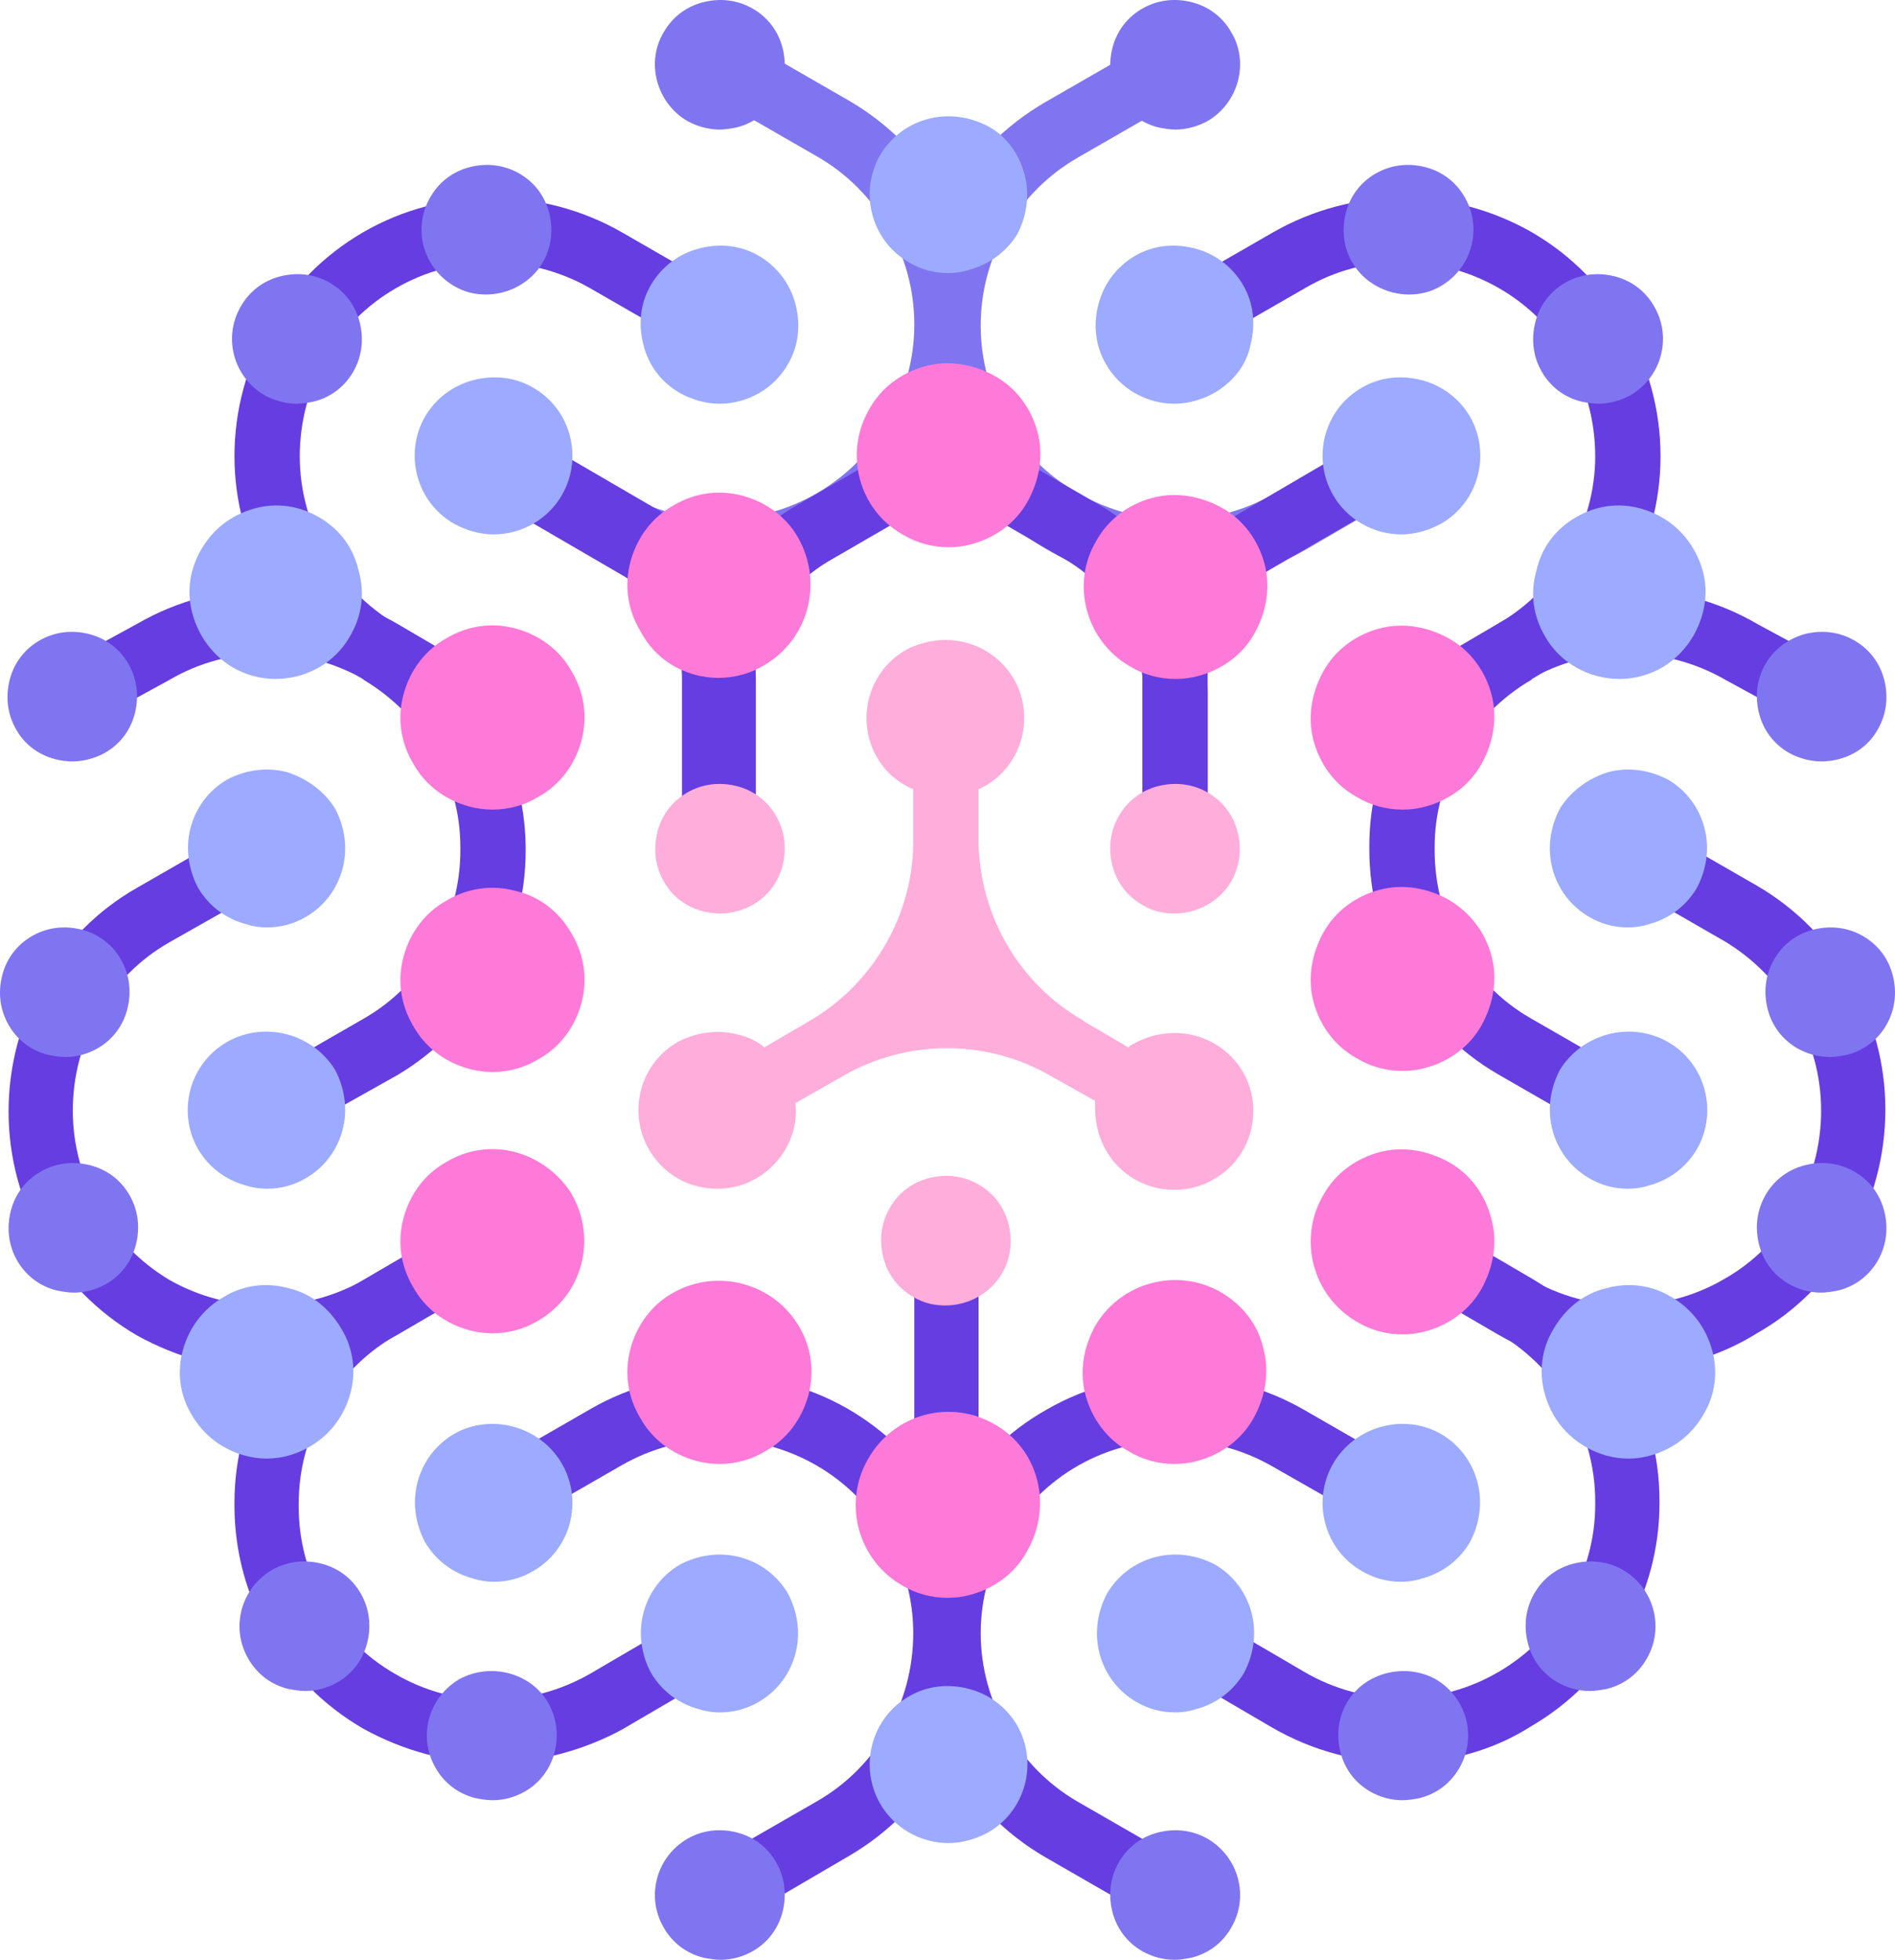 <?xml version="1.0" encoding="UTF-8" standalone="no"?>
<!DOCTYPE svg PUBLIC "-//W3C//DTD SVG 1.1//EN" "http://www.w3.org/Graphics/SVG/1.1/DTD/svg11.dtd">
<!-- Created with Vectornator (http://vectornator.io/) -->
<svg height="100%" stroke-miterlimit="10" style="fill-rule:nonzero;clip-rule:evenodd;stroke-linecap:round;stroke-linejoin:round;" version="1.1" viewBox="0 0 103.492 107" width="100%" xml:space="preserve" xmlns="http://www.w3.org/2000/svg" xmlns:vectornator="http://vectornator.io" xmlns:xlink="http://www.w3.org/1999/xlink">
<defs/>
<g id="Layer" vectornator:layerName="Layer">
<g opacity="1" vectornator:layerName="Group 1">
<path d="M39.292 31.866C36.836 31.866 34.38 31.223 32.217 29.937L26.078 26.37L27.832 23.329L33.971 26.896C37.304 28.826 41.397 28.826 44.671 26.896C47.945 24.967 49.933 21.459 49.933 17.716C49.933 13.916 47.887 10.408 44.613 8.537L38.415 4.97L40.169 1.929L46.367 5.496C50.694 8.01 53.442 12.688 53.442 17.716C53.442 22.686 50.752 27.364 46.484 29.878C44.262 31.223 41.748 31.866 39.292 31.866Z" fill="#8075f0" fill-rule="nonzero" opacity="1" stroke="none" vectornator:layerName="path"/>
<path d="M15.436 62.212L13.682 59.172L19.88 55.605C23.154 53.734 25.142 50.167 25.142 46.425L25.142 46.25C25.142 42.508 23.096 39.058 19.88 37.129L19.821 37.07C15.495 34.556 12.805 29.878 12.805 24.908C12.805 19.88 15.495 15.202 19.821 12.688C24.148 10.174 29.586 10.174 33.971 12.688L40.169 16.255L38.415 19.295L32.217 15.729C28.943 13.857 24.85 13.857 21.634 15.729C18.36 17.599 16.372 21.108 16.372 24.908C16.372 28.709 18.418 32.158 21.634 34.088L21.692 34.147C26.019 36.661 28.65 41.28 28.709 46.25L28.709 46.425C28.709 51.454 26.019 56.132 21.692 58.704L15.436 62.212Z" fill="#653de1" fill-rule="nonzero" opacity="1" stroke="none" vectornator:layerName="path"/>
<path d="M26.896 96.242C24.441 96.242 22.043 95.599 19.821 94.371C15.495 91.857 12.805 87.238 12.805 82.209L12.805 82.034C12.805 77.064 15.495 72.386 19.763 69.93L25.961 66.305L27.715 69.346L21.517 72.971C18.301 74.842 16.313 78.35 16.313 82.092L16.313 82.268C16.313 86.01 18.301 89.518 21.575 91.389C24.85 93.318 28.943 93.26 32.217 91.389L38.415 87.764L40.169 90.804L33.971 94.429C31.808 95.599 29.352 96.242 26.896 96.242Z" fill="#653de1" fill-rule="nonzero" opacity="1" stroke="none" vectornator:layerName="path"/>
<path d="M40.169 104.954L38.415 101.914L44.613 98.347C47.887 96.476 49.875 92.968 49.875 89.167C49.875 85.367 47.828 81.858 44.554 79.987C41.28 78.116 37.245 78.116 33.971 79.987L27.773 83.554L26.019 80.514L32.217 76.947C36.544 74.433 41.923 74.433 46.25 76.888C50.635 79.403 53.383 84.08 53.383 89.109C53.383 94.137 50.694 98.815 46.367 101.329L40.169 104.954Z" fill="#653de1" fill-rule="nonzero" opacity="1" stroke="none" vectornator:layerName="path"/>
<path d="M14.559 74.784C12.103 74.784 9.706 74.14 7.484 72.912C3.157 70.398 0.468 65.721 0.468 60.692C0.468 55.605 3.157 50.928 7.484 48.472L13.682 44.905L15.436 47.945L9.238 51.454C5.964 53.325 3.976 56.833 3.976 60.634C3.976 64.434 6.022 67.943 9.238 69.872C12.513 71.743 16.605 71.743 19.88 69.872L25.201 66.773L26.955 69.814L21.634 72.912C19.471 74.14 17.015 74.784 14.559 74.784Z" fill="#653de1" fill-rule="nonzero" opacity="1" stroke="none" vectornator:layerName="path"/>
<path d="M26.019 40.695L19.938 37.129C16.605 35.199 12.513 35.199 9.238 37.129L4.853 39.526L3.157 36.427L7.543 34.029C11.928 31.515 17.366 31.515 21.751 34.088L27.832 37.655L26.019 40.695Z" fill="#653de1" fill-rule="nonzero" opacity="1" stroke="none" vectornator:layerName="path"/>
<path d="M41.338 46.367L37.245 46.367L37.245 37.07C37.245 34.731 36.017 32.568 33.971 31.398L26.838 27.247L28.884 23.739L36.017 27.89C39.292 29.761 41.28 33.328 41.28 37.07L41.28 46.367L41.338 46.367Z" fill="#653de1" fill-rule="nonzero" opacity="1" stroke="none" vectornator:layerName="path"/>
<path d="M41.046 45.373L37.538 45.373L37.538 37.889C37.538 33.62 39.818 29.703 43.502 27.598L50.869 23.329L52.623 26.37L45.256 30.638C42.683 32.158 41.046 34.907 41.046 37.947L41.046 45.373Z" fill="#653de1" fill-rule="nonzero" opacity="1" stroke="none" vectornator:layerName="path"/>
<path d="M64.2 31.866C61.744 31.866 59.23 31.223 57.067 29.937C52.74 27.422 50.05 22.745 50.05 17.775C50.05 12.746 52.74 8.069 57.125 5.555L63.323 1.988L65.077 5.029L58.879 8.595C55.605 10.466 53.559 13.974 53.559 17.775C53.559 21.517 55.547 25.025 58.821 26.896C62.154 28.826 66.247 28.884 69.579 26.955L75.719 23.388L77.473 26.428L71.333 29.995C69.112 31.282 66.656 31.866 64.2 31.866Z" fill="#8075f0" fill-rule="nonzero" opacity="1" stroke="none" vectornator:layerName="path"/>
<path d="M87.997 62.212L81.8 58.646C77.473 56.132 74.783 51.396 74.783 46.367L74.783 46.191C74.783 41.221 77.473 36.602 81.8 34.088L81.858 34.029C85.074 32.158 87.12 28.65 87.12 24.908C87.12 21.108 85.132 17.599 81.858 15.729C78.584 13.857 74.549 13.799 71.275 15.729L65.077 19.295L63.323 16.255L69.521 12.688C73.906 10.174 79.285 10.174 83.671 12.688C87.997 15.202 90.687 19.88 90.687 24.908C90.687 29.937 87.997 34.556 83.671 37.07L83.612 37.129C80.396 38.999 78.35 42.508 78.35 46.25L78.35 46.425C78.35 50.226 80.338 53.734 83.612 55.605L89.81 59.172L87.997 62.212Z" fill="#653de1" fill-rule="nonzero" opacity="1" stroke="none" vectornator:layerName="path"/>
<path d="M76.596 96.242C74.14 96.242 71.684 95.599 69.462 94.312L63.265 90.687L65.019 87.647L71.217 91.272C74.491 93.202 78.584 93.202 81.858 91.272C85.074 89.401 87.12 85.893 87.12 82.151L87.12 81.975C87.12 78.233 85.132 74.784 81.917 72.854L75.719 69.229L77.473 66.188L83.671 69.814C87.939 72.328 90.629 76.947 90.629 81.917L90.629 82.092C90.629 87.062 87.939 91.74 83.612 94.254C81.507 95.599 79.052 96.242 76.596 96.242Z" fill="#653de1" fill-rule="nonzero" opacity="1" stroke="none" vectornator:layerName="path"/>
<path d="M63.265 104.954L57.067 101.387C52.74 98.873 50.05 94.196 50.05 89.167C50.05 84.139 52.799 79.403 57.184 76.947C61.569 74.433 66.948 74.491 71.275 77.005L77.473 80.572L75.719 83.612L69.462 80.046C66.188 78.175 62.154 78.175 58.938 79.987C55.605 81.858 53.559 85.425 53.559 89.167C53.559 92.909 55.605 96.476 58.821 98.347L65.019 101.914L63.265 104.954Z" fill="#653de1" fill-rule="nonzero" opacity="1" stroke="none" vectornator:layerName="path"/>
<path d="M88.933 74.784C86.477 74.784 84.021 74.14 81.8 72.854L76.479 69.755L78.233 66.715L83.554 69.814C86.828 71.743 90.921 71.743 94.195 69.814C97.47 67.943 99.458 64.434 99.458 60.634C99.458 56.833 97.411 53.325 94.195 51.396L87.997 47.828L89.752 44.788L95.949 48.355C100.276 50.869 102.966 55.547 102.966 60.575C102.966 65.662 100.276 70.34 95.949 72.796C93.786 74.14 91.389 74.784 88.933 74.784Z" fill="#653de1" fill-rule="nonzero" opacity="1" stroke="none" vectornator:layerName="path"/>
<path d="M77.414 40.695L75.66 37.655L81.741 34.088C86.126 31.515 91.623 31.515 96.008 34.088L100.335 36.427L98.639 39.526L94.254 37.129C90.921 35.199 86.77 35.199 83.495 37.129L77.414 40.695Z" fill="#653de1" fill-rule="nonzero" opacity="1" stroke="none" vectornator:layerName="path"/>
<path d="M65.896 46.367L62.388 46.367L62.388 37.07C62.388 33.386 64.376 29.995 67.533 28.124L74.725 23.914L76.479 26.955L69.346 31.106C67.241 32.334 65.954 34.614 65.954 37.011L65.954 46.367L65.896 46.367Z" fill="#653de1" fill-rule="nonzero" opacity="1" stroke="none" vectornator:layerName="path"/>
<path d="M65.954 45.373L62.446 45.373L62.446 37.889C62.446 34.907 60.809 32.1 58.236 30.58L50.869 26.311L52.623 23.271L59.99 27.539C63.674 29.644 65.954 33.62 65.954 37.83L65.954 45.373Z" fill="#653de1" fill-rule="nonzero" opacity="1" stroke="none" vectornator:layerName="path"/>
<path d="M28.183 34.322C26.896 33.971 25.551 34.147 24.382 34.848C23.213 35.491 22.394 36.602 22.043 37.889C21.692 39.175 21.868 40.52 22.569 41.689C23.213 42.858 24.323 43.677 25.61 44.028C26.019 44.145 26.487 44.203 26.896 44.203C27.773 44.203 28.65 43.969 29.41 43.502C30.58 42.858 31.398 41.748 31.749 40.461C32.1 39.175 31.925 37.83 31.223 36.661C30.58 35.491 29.469 34.673 28.183 34.322Z" fill="#fd7ad8" fill-rule="nonzero" opacity="1" stroke="none" vectornator:layerName="path"/>
<path d="M28.183 48.647C26.896 48.296 25.551 48.472 24.382 49.173C23.213 49.816 22.394 50.928 22.043 52.214C21.692 53.5 21.868 54.845 22.569 56.015C23.213 57.184 24.323 58.003 25.61 58.353C26.019 58.47 26.487 58.529 26.896 58.529C27.773 58.529 28.65 58.295 29.41 57.827C30.58 57.184 31.398 56.073 31.749 54.787C32.1 53.5 31.925 52.156 31.223 50.986C30.58 49.816 29.469 48.939 28.183 48.647Z" fill="#fd7ad8" fill-rule="nonzero" opacity="1" stroke="none" vectornator:layerName="path"/>
<path d="M28.183 62.914C26.896 62.563 25.551 62.739 24.382 63.44C23.213 64.084 22.394 65.194 22.043 66.481C21.692 67.767 21.868 69.112 22.569 70.281C23.213 71.451 24.323 72.269 25.61 72.62C26.019 72.737 26.487 72.796 26.896 72.796C27.773 72.796 28.65 72.562 29.41 72.094C31.808 70.691 32.626 67.65 31.223 65.194C30.58 64.142 29.469 63.265 28.183 62.914Z" fill="#fd7ad8" fill-rule="nonzero" opacity="1" stroke="none" vectornator:layerName="path"/>
<path d="M37.947 36.836C38.356 36.953 38.824 37.011 39.233 37.011C40.11 37.011 40.987 36.778 41.748 36.31C44.145 34.907 44.963 31.866 43.619 29.41C42.975 28.241 41.864 27.422 40.578 27.072C39.292 26.721 37.947 26.896 36.778 27.598C35.608 28.241 34.79 29.352 34.439 30.638C34.088 31.925 34.263 33.269 34.965 34.439C35.608 35.667 36.661 36.485 37.947 36.836Z" fill="#fd7ad8" fill-rule="nonzero" opacity="1" stroke="none" vectornator:layerName="path"/>
<path d="M36.778 70.574C35.608 71.217 34.79 72.328 34.439 73.614C34.088 74.9 34.263 76.245 34.965 77.415C35.608 78.584 36.719 79.403 38.005 79.753C38.415 79.87 38.883 79.929 39.292 79.929C40.169 79.929 41.046 79.695 41.806 79.227C42.975 78.584 43.794 77.473 44.145 76.187C44.496 74.9 44.32 73.556 43.619 72.386C42.215 70.047 39.175 69.229 36.778 70.574Z" fill="#fd7ad8" fill-rule="nonzero" opacity="1" stroke="none" vectornator:layerName="path"/>
<path d="M40.227 42.917C39.292 42.683 38.356 42.8 37.538 43.268C36.719 43.736 36.135 44.496 35.901 45.431C35.667 46.367 35.784 47.302 36.251 48.121C36.895 49.29 38.123 49.875 39.35 49.875C39.935 49.875 40.578 49.7 41.104 49.407C41.923 48.939 42.508 48.179 42.742 47.244C42.975 46.308 42.858 45.373 42.391 44.554C41.923 43.736 41.163 43.151 40.227 42.917Z" fill="#ffadda" fill-rule="nonzero" opacity="1" stroke="none" vectornator:layerName="path"/>
<path d="M74.082 43.502C74.842 43.969 75.719 44.203 76.596 44.203C77.064 44.203 77.473 44.145 77.882 44.028C79.168 43.677 80.279 42.858 80.923 41.689C81.566 40.52 81.8 39.175 81.449 37.889C81.098 36.602 80.279 35.491 79.11 34.848C77.941 34.205 76.596 33.971 75.309 34.322C74.023 34.673 72.912 35.491 72.269 36.661C71.626 37.83 71.392 39.175 71.743 40.461C72.094 41.748 72.912 42.858 74.082 43.502Z" fill="#fd7ad8" fill-rule="nonzero" opacity="1" stroke="none" vectornator:layerName="path"/>
<path d="M79.11 49.115C77.941 48.472 76.596 48.238 75.309 48.589C74.023 48.939 72.912 49.758 72.269 50.928C71.626 52.097 71.392 53.442 71.743 54.728C72.094 56.015 72.912 57.126 74.082 57.769C74.842 58.237 75.719 58.47 76.596 58.47C77.064 58.47 77.473 58.412 77.882 58.295C79.168 57.944 80.279 57.126 80.923 55.956C81.566 54.787 81.8 53.442 81.449 52.156C81.098 50.869 80.279 49.816 79.11 49.115Z" fill="#fd7ad8" fill-rule="nonzero" opacity="1" stroke="none" vectornator:layerName="path"/>
<path d="M79.11 63.44C77.941 62.797 76.596 62.563 75.309 62.914C74.023 63.265 72.912 64.084 72.269 65.253C70.866 67.65 71.684 70.749 74.082 72.152C74.842 72.62 75.719 72.854 76.596 72.854C77.005 72.854 77.473 72.796 77.882 72.679C79.168 72.328 80.279 71.509 80.923 70.34C81.566 69.17 81.8 67.826 81.449 66.539C81.098 65.194 80.279 64.084 79.11 63.44Z" fill="#fd7ad8" fill-rule="nonzero" opacity="1" stroke="none" vectornator:layerName="path"/>
<path d="M49.29 29.177C50.05 29.644 50.927 29.878 51.805 29.878C52.272 29.878 52.682 29.82 53.091 29.703C54.377 29.352 55.488 28.533 56.131 27.364C56.774 26.195 57.008 24.85 56.658 23.563C56.307 22.277 55.488 21.166 54.319 20.523C53.149 19.88 51.805 19.646 50.518 19.997C49.232 20.348 48.121 21.166 47.478 22.336C46.074 24.733 46.893 27.832 49.29 29.177Z" fill="#fd7ad8" fill-rule="nonzero" opacity="1" stroke="none" vectornator:layerName="path"/>
<path d="M61.686 36.368C62.446 36.836 63.323 37.07 64.2 37.07C64.609 37.07 65.077 37.011 65.486 36.895C66.773 36.544 67.884 35.725 68.527 34.556C69.17 33.386 69.404 32.042 69.053 30.755C68.702 29.469 67.884 28.358 66.714 27.715C65.545 27.072 64.2 26.838 62.914 27.189C61.627 27.539 60.517 28.358 59.873 29.527C58.47 31.866 59.289 34.965 61.686 36.368Z" fill="#fd7ad8" fill-rule="nonzero" opacity="1" stroke="none" vectornator:layerName="path"/>
<path d="M66.714 70.574C64.317 69.17 61.218 69.989 59.815 72.386C59.172 73.556 58.938 74.9 59.289 76.187C59.64 77.473 60.458 78.584 61.627 79.227C62.388 79.695 63.265 79.929 64.142 79.929C64.609 79.929 65.019 79.87 65.428 79.753C66.714 79.403 67.825 78.584 68.468 77.415C69.112 76.245 69.346 74.9 68.995 73.614C68.702 72.328 67.884 71.275 66.714 70.574Z" fill="#fd7ad8" fill-rule="nonzero" opacity="1" stroke="none" vectornator:layerName="path"/>
<path d="M65.954 43.268C65.136 42.8 64.2 42.683 63.265 42.917C62.329 43.151 61.569 43.736 61.101 44.554C60.633 45.373 60.517 46.308 60.75 47.244C60.984 48.179 61.569 48.939 62.388 49.407C62.972 49.758 63.557 49.875 64.142 49.875C65.37 49.875 66.597 49.232 67.241 48.121C67.708 47.302 67.825 46.367 67.591 45.431C67.358 44.496 66.773 43.736 65.954 43.268Z" fill="#ffadda" fill-rule="nonzero" opacity="1" stroke="none" vectornator:layerName="path"/>
<path d="M60.4 62.797C61.16 64.142 62.563 64.961 64.142 64.961C64.902 64.961 65.603 64.785 66.305 64.376C68.352 63.206 69.053 60.575 67.884 58.529C67.299 57.535 66.364 56.833 65.253 56.541C64.142 56.249 62.972 56.424 61.978 56.95C61.861 57.009 61.744 57.067 61.627 57.184L59.23 55.781L59.23 55.781L59.172 55.722C55.664 53.734 53.5 49.992 53.442 45.957L53.442 45.782L53.442 45.782L53.442 43.092C53.559 43.034 53.676 42.975 53.793 42.917C55.839 41.748 56.541 39.116 55.371 37.07C54.786 36.076 53.851 35.374 52.74 35.082C51.629 34.79 50.46 34.965 49.466 35.491C47.419 36.661 46.718 39.292 47.887 41.338C48.355 42.157 49.056 42.742 49.875 43.092L49.875 45.782C49.933 49.875 47.712 53.734 44.145 55.781L41.748 57.184C41.338 56.833 40.812 56.599 40.286 56.482C39.175 56.19 38.005 56.365 37.011 56.892C34.965 58.061 34.263 60.692 35.433 62.739C36.193 64.084 37.596 64.902 39.175 64.902C39.935 64.902 40.637 64.727 41.338 64.317C42.8 63.44 43.619 61.862 43.443 60.224L46.016 58.763C49.524 56.716 53.909 56.716 57.418 58.763L59.815 60.108C59.756 61.043 59.932 61.979 60.4 62.797Z" fill="#ffadda" fill-rule="nonzero" opacity="1" stroke="none" vectornator:layerName="path"/>
<path d="M49.933 67.709L53.442 67.709L53.442 67.709L53.442 82.092L53.442 82.092L49.933 82.092L49.933 82.092L49.933 67.709L49.933 67.709Z" fill="#653de1" fill-rule="nonzero" opacity="1" stroke="none" vectornator:layerName="rect"/>
<path d="M37.129 21.459C37.772 21.809 38.532 22.043 39.292 22.043C40.812 22.043 42.274 21.225 43.034 19.88C43.619 18.886 43.736 17.716 43.443 16.605C43.151 15.495 42.449 14.559 41.455 13.974C40.461 13.39 39.292 13.273 38.181 13.565C37.07 13.857 36.135 14.559 35.55 15.553C34.965 16.547 34.848 17.716 35.141 18.827C35.433 19.997 36.135 20.874 37.129 21.459Z" fill="#9cabff" fill-rule="nonzero" opacity="1" stroke="none" vectornator:layerName="path"/>
<path d="M24.791 28.592C25.434 28.943 26.195 29.177 26.955 29.177C28.475 29.177 29.937 28.358 30.697 27.013C31.866 24.967 31.165 22.336 29.118 21.166C28.124 20.581 26.955 20.465 25.844 20.757C24.733 21.049 23.797 21.751 23.213 22.745C22.043 24.791 22.745 27.422 24.791 28.592Z" fill="#9cabff" fill-rule="nonzero" opacity="1" stroke="none" vectornator:layerName="path"/>
<path d="M17.424 28.241C16.313 27.598 15.085 27.422 13.857 27.773C12.63 28.124 11.636 28.884 10.992 29.995C10.349 31.106 10.174 32.334 10.525 33.562C10.875 34.79 11.636 35.784 12.688 36.427C13.39 36.836 14.208 37.07 15.027 37.07C16.722 37.07 18.301 36.193 19.12 34.731C19.763 33.62 19.938 32.392 19.587 31.165C19.295 29.878 18.535 28.884 17.424 28.241Z" fill="#9cabff" fill-rule="nonzero" opacity="1" stroke="none" vectornator:layerName="path"/>
<path d="M40.403 85.016C39.292 84.723 38.123 84.899 37.129 85.425C36.135 86.01 35.433 86.945 35.141 88.056C34.848 89.167 35.023 90.337 35.55 91.33C36.135 92.324 37.07 93.026 38.181 93.318C38.532 93.435 38.941 93.494 39.292 93.494C40.052 93.494 40.754 93.318 41.455 92.909C42.449 92.324 43.151 91.389 43.443 90.278C43.736 89.167 43.56 87.998 43.034 87.004C42.449 86.01 41.514 85.308 40.403 85.016Z" fill="#9cabff" fill-rule="nonzero" opacity="1" stroke="none" vectornator:layerName="path"/>
<path d="M24.791 78.292C23.797 78.876 23.096 79.812 22.803 80.923C22.511 82.034 22.686 83.203 23.213 84.197C23.797 85.191 24.733 85.893 25.844 86.185C26.195 86.302 26.604 86.361 26.955 86.361C27.715 86.361 28.416 86.185 29.118 85.776C31.165 84.606 31.866 81.975 30.697 79.929C29.527 77.882 26.838 77.122 24.791 78.292Z" fill="#9cabff" fill-rule="nonzero" opacity="1" stroke="none" vectornator:layerName="path"/>
<path d="M15.787 70.34C14.559 69.989 13.273 70.164 12.22 70.808C11.109 71.451 10.349 72.445 9.998 73.673C9.648 74.9 9.823 76.187 10.466 77.239C11.109 78.35 12.103 79.11 13.331 79.461C13.741 79.578 14.15 79.637 14.559 79.637C15.378 79.637 16.196 79.403 16.898 78.993C18.009 78.35 18.769 77.356 19.12 76.128C19.471 74.9 19.295 73.614 18.652 72.562C18.009 71.451 17.015 70.632 15.787 70.34Z" fill="#9cabff" fill-rule="nonzero" opacity="1" stroke="none" vectornator:layerName="path"/>
<path d="M12.396 56.892C10.349 58.061 9.648 60.692 10.817 62.739C11.402 63.733 12.337 64.434 13.448 64.727C13.799 64.844 14.208 64.902 14.559 64.902C15.319 64.902 16.021 64.727 16.722 64.317C17.716 63.733 18.418 62.797 18.71 61.686C19.003 60.575 18.827 59.406 18.301 58.412C17.073 56.424 14.442 55.722 12.396 56.892Z" fill="#9cabff" fill-rule="nonzero" opacity="1" stroke="none" vectornator:layerName="path"/>
<path d="M15.67 42.157C14.559 41.864 13.39 42.04 12.396 42.566C11.402 43.151 10.7 44.086 10.408 45.197C10.115 46.308 10.291 47.478 10.817 48.472C11.402 49.466 12.337 50.167 13.448 50.46C13.799 50.577 14.208 50.635 14.559 50.635C15.319 50.635 16.021 50.46 16.722 50.05C17.716 49.466 18.418 48.53 18.71 47.419C19.003 46.308 18.827 45.139 18.301 44.145C17.716 43.209 16.781 42.508 15.67 42.157Z" fill="#9cabff" fill-rule="nonzero" opacity="1" stroke="none" vectornator:layerName="path"/>
<path d="M52.915 14.735C52.565 14.851 52.155 14.91 51.805 14.91C51.044 14.91 50.343 14.735 49.641 14.325C47.595 13.156 46.893 10.525 48.062 8.478C48.647 7.484 49.583 6.783 50.694 6.49C51.805 6.198 52.974 6.373 53.968 6.899C54.962 7.426 55.664 8.42 55.956 9.531C56.248 10.642 56.073 11.811 55.547 12.805C54.962 13.741 54.026 14.442 52.915 14.735Z" fill="#9cabff" fill-rule="nonzero" opacity="1" stroke="none" vectornator:layerName="path"/>
<path d="M66.305 21.459C65.662 21.809 64.902 22.043 64.142 22.043C62.621 22.043 61.16 21.225 60.4 19.88C59.815 18.886 59.698 17.716 59.99 16.605C60.283 15.495 60.984 14.559 61.978 13.974C62.972 13.39 64.142 13.273 65.253 13.565C66.364 13.857 67.299 14.559 67.884 15.553C68.468 16.547 68.585 17.716 68.293 18.827C68.059 19.997 67.299 20.874 66.305 21.459Z" fill="#9cabff" fill-rule="nonzero" opacity="1" stroke="none" vectornator:layerName="path"/>
<path d="M78.701 28.592C78.058 28.943 77.297 29.177 76.537 29.177C75.017 29.177 73.555 28.358 72.795 27.013C71.626 24.967 72.327 22.336 74.374 21.166C75.368 20.581 76.537 20.465 77.648 20.757C78.759 21.049 79.695 21.751 80.279 22.745C81.449 24.791 80.747 27.422 78.701 28.592Z" fill="#9cabff" fill-rule="nonzero" opacity="1" stroke="none" vectornator:layerName="path"/>
<path d="M86.068 28.241C87.179 27.598 88.407 27.422 89.635 27.773C90.862 28.124 91.856 28.884 92.5 29.995C93.143 31.106 93.318 32.334 92.967 33.562C92.617 34.79 91.856 35.784 90.804 36.427C90.102 36.836 89.284 37.07 88.465 37.07C86.77 37.07 85.191 36.193 84.372 34.731C83.729 33.62 83.554 32.392 83.905 31.165C84.197 29.878 84.957 28.884 86.068 28.241Z" fill="#9cabff" fill-rule="nonzero" opacity="1" stroke="none" vectornator:layerName="path"/>
<path d="M49.641 92.617C50.635 92.032 51.805 91.915 52.915 92.208C54.026 92.5 54.962 93.202 55.547 94.196C56.716 96.242 56.014 98.873 53.968 100.043C53.325 100.393 52.565 100.627 51.805 100.627C50.284 100.627 48.822 99.809 48.062 98.464C46.893 96.417 47.595 93.786 49.641 92.617Z" fill="#9cabff" fill-rule="nonzero" opacity="1" stroke="none" vectornator:layerName="path"/>
<path d="M63.089 85.016C64.2 84.723 65.37 84.899 66.364 85.425C67.358 86.01 68.059 86.945 68.352 88.056C68.644 89.167 68.468 90.337 67.942 91.33C67.358 92.324 66.422 93.026 65.311 93.318C64.96 93.435 64.551 93.494 64.2 93.494C63.44 93.494 62.738 93.318 62.037 92.909C61.043 92.324 60.341 91.389 60.049 90.278C59.756 89.167 59.932 87.998 60.458 87.004C61.043 86.01 61.978 85.308 63.089 85.016Z" fill="#9cabff" fill-rule="nonzero" opacity="1" stroke="none" vectornator:layerName="path"/>
<path d="M78.701 78.292C79.695 78.876 80.396 79.812 80.689 80.923C80.981 82.034 80.806 83.203 80.279 84.197C79.695 85.191 78.759 85.893 77.648 86.185C77.297 86.302 76.888 86.361 76.537 86.361C75.777 86.361 75.076 86.185 74.374 85.776C72.327 84.606 71.626 81.975 72.795 79.929C73.965 77.882 76.654 77.122 78.701 78.292Z" fill="#9cabff" fill-rule="nonzero" opacity="1" stroke="none" vectornator:layerName="path"/>
<path d="M87.705 70.34C88.933 69.989 90.219 70.164 91.272 70.808C92.383 71.451 93.143 72.445 93.494 73.673C93.844 74.9 93.669 76.187 93.026 77.239C92.383 78.35 91.389 79.11 90.161 79.461C89.752 79.578 89.342 79.637 88.933 79.637C88.114 79.637 87.296 79.403 86.594 78.993C85.483 78.35 84.723 77.356 84.372 76.128C84.021 74.9 84.197 73.614 84.84 72.562C85.483 71.451 86.477 70.632 87.705 70.34Z" fill="#9cabff" fill-rule="nonzero" opacity="1" stroke="none" vectornator:layerName="path"/>
<path d="M91.096 56.892C93.143 58.061 93.844 60.692 92.675 62.739C92.09 63.733 91.155 64.434 90.044 64.727C89.693 64.844 89.284 64.902 88.933 64.902C88.173 64.902 87.471 64.727 86.77 64.317C85.776 63.733 85.074 62.797 84.782 61.686C84.489 60.575 84.665 59.406 85.191 58.412C86.419 56.424 89.05 55.722 91.096 56.892Z" fill="#9cabff" fill-rule="nonzero" opacity="1" stroke="none" vectornator:layerName="path"/>
<path d="M87.822 42.157C88.933 41.864 90.102 42.04 91.096 42.566C92.09 43.151 92.792 44.086 93.084 45.197C93.377 46.308 93.201 47.478 92.675 48.472C92.09 49.466 91.155 50.167 90.044 50.46C89.693 50.577 89.284 50.635 88.933 50.635C88.173 50.635 87.471 50.46 86.77 50.05C85.776 49.466 85.074 48.53 84.782 47.419C84.489 46.308 84.665 45.139 85.191 44.145C85.776 43.209 86.711 42.508 87.822 42.157Z" fill="#9cabff" fill-rule="nonzero" opacity="1" stroke="none" vectornator:layerName="path"/>
<path d="M89.05 21.576C88.524 21.868 87.88 22.043 87.296 22.043C87.003 22.043 86.653 21.985 86.36 21.926C85.425 21.692 84.665 21.108 84.197 20.289C83.729 19.471 83.612 18.535 83.846 17.599C84.08 16.664 84.665 15.904 85.483 15.436C86.302 14.968 87.237 14.851 88.173 15.085C89.108 15.319 89.868 15.904 90.336 16.722C91.33 18.418 90.746 20.581 89.05 21.576Z" fill="#8075f0" fill-rule="nonzero" opacity="1" stroke="none" vectornator:layerName="path"/>
<path d="M78.701 15.611C78.116 15.962 77.531 16.079 76.947 16.079C75.719 16.079 74.491 15.436 73.848 14.325C73.38 13.507 73.263 12.571 73.497 11.636C73.731 10.7 74.315 9.94 75.134 9.472C75.953 9.004 76.888 8.887 77.824 9.121C78.759 9.355 79.519 9.94 79.987 10.758C80.981 12.454 80.396 14.617 78.701 15.611Z" fill="#8075f0" fill-rule="nonzero" opacity="1" stroke="none" vectornator:layerName="path"/>
<path d="M65.954 6.607C65.428 6.899 64.785 7.075 64.2 7.075C63.908 7.075 63.557 7.016 63.265 6.958C62.329 6.724 61.569 6.139 61.101 5.321C60.633 4.502 60.517 3.567 60.75 2.631C60.984 1.696 61.569 0.936 62.388 0.468C63.206 0 64.142-0.117 65.077 0.117C66.013 0.351 66.773 0.936 67.241 1.754C68.235 3.391 67.65 5.613 65.954 6.607Z" fill="#8075f0" fill-rule="nonzero" opacity="1" stroke="none" vectornator:layerName="path"/>
<path d="M98.581 34.614C99.516 34.38 100.452 34.497 101.27 34.965C102.089 35.433 102.673 36.193 102.907 37.129C103.141 38.064 103.024 38.999 102.556 39.818C101.913 40.987 100.685 41.572 99.458 41.572C98.873 41.572 98.23 41.397 97.703 41.104C96.885 40.637 96.3 39.877 96.066 38.941C95.832 38.005 95.949 37.07 96.417 36.251C96.885 35.433 97.703 34.848 98.581 34.614Z" fill="#8075f0" fill-rule="nonzero" opacity="1" stroke="none" vectornator:layerName="path"/>
<path d="M99.048 50.752C99.984 50.518 100.919 50.635 101.738 51.103C102.556 51.571 103.141 52.331 103.375 53.267C103.609 54.202 103.492 55.138 103.024 55.956C102.556 56.775 101.796 57.359 100.861 57.593C100.568 57.652 100.218 57.71 99.925 57.71C99.282 57.71 98.697 57.535 98.171 57.243C97.353 56.775 96.768 56.015 96.534 55.079C96.3 54.144 96.417 53.208 96.885 52.39C97.353 51.571 98.113 50.986 99.048 50.752Z" fill="#8075f0" fill-rule="nonzero" opacity="1" stroke="none" vectornator:layerName="path"/>
<path d="M98.581 63.616C99.516 63.382 100.452 63.499 101.27 63.967C102.089 64.434 102.673 65.194 102.907 66.13C103.141 67.065 103.024 68.001 102.556 68.82C102.089 69.638 101.329 70.223 100.393 70.457C100.101 70.515 99.75 70.574 99.458 70.574C98.814 70.574 98.23 70.398 97.703 70.106C96.885 69.638 96.3 68.878 96.066 67.943C95.832 67.007 95.949 66.071 96.417 65.253C96.885 64.434 97.645 63.85 98.581 63.616Z" fill="#8075f0" fill-rule="nonzero" opacity="1" stroke="none" vectornator:layerName="path"/>
<path d="M14.442 21.576C14.968 21.868 15.611 22.043 16.196 22.043C16.489 22.043 16.839 21.985 17.132 21.926C18.067 21.692 18.827 21.108 19.295 20.289C19.763 19.471 19.88 18.535 19.646 17.599C19.412 16.664 18.827 15.904 18.009 15.436C17.19 14.968 16.255 14.851 15.319 15.085C14.384 15.319 13.623 15.904 13.156 16.722C12.162 18.418 12.746 20.581 14.442 21.576Z" fill="#8075f0" fill-rule="nonzero" opacity="1" stroke="none" vectornator:layerName="path"/>
<path d="M24.791 15.611C25.376 15.962 25.961 16.079 26.545 16.079C27.773 16.079 29.001 15.436 29.644 14.325C30.112 13.507 30.229 12.571 29.995 11.636C29.761 10.7 29.177 9.94 28.358 9.472C27.539 9.004 26.604 8.887 25.668 9.121C24.733 9.355 23.973 9.94 23.505 10.758C22.511 12.454 23.096 14.617 24.791 15.611Z" fill="#8075f0" fill-rule="nonzero" opacity="1" stroke="none" vectornator:layerName="path"/>
<path d="M37.538 6.607C38.064 6.899 38.707 7.075 39.292 7.075C39.584 7.075 39.935 7.016 40.227 6.958C41.163 6.724 41.923 6.139 42.391 5.321C42.858 4.502 42.975 3.567 42.742 2.631C42.508 1.696 41.923 0.936 41.104 0.468C40.286 0 39.35-0.117 38.415 0.117C37.479 0.351 36.719 0.936 36.251 1.754C35.257 3.391 35.842 5.613 37.538 6.607Z" fill="#8075f0" fill-rule="nonzero" opacity="1" stroke="none" vectornator:layerName="path"/>
<path d="M40.227 100.043C39.292 99.809 38.356 99.926 37.538 100.393L37.538 100.393C35.842 101.387 35.257 103.551 36.251 105.246C36.719 106.065 37.479 106.65 38.415 106.884C38.707 106.942 39.058 107 39.35 107C39.993 107 40.578 106.825 41.104 106.533C41.923 106.065 42.508 105.305 42.742 104.369C42.975 103.434 42.858 102.498 42.391 101.68C41.923 100.861 41.163 100.276 40.227 100.043Z" fill="#8075f0" fill-rule="nonzero" opacity="1" stroke="none" vectornator:layerName="path"/>
<path d="M25.084 91.681L25.084 91.681C23.388 92.675 22.803 94.839 23.797 96.534C24.265 97.353 25.025 97.938 25.961 98.171C26.253 98.23 26.604 98.288 26.896 98.288C27.539 98.288 28.124 98.113 28.65 97.821C29.469 97.353 30.054 96.593 30.288 95.657C30.521 94.722 30.404 93.786 29.937 92.968C29.001 91.33 26.779 90.746 25.084 91.681Z" fill="#8075f0" fill-rule="nonzero" opacity="1" stroke="none" vectornator:layerName="path"/>
<path d="M17.541 85.367C16.605 85.133 15.67 85.25 14.851 85.717C13.156 86.711 12.571 88.875 13.565 90.57C14.033 91.389 14.793 91.974 15.729 92.208C16.021 92.266 16.372 92.324 16.664 92.324C17.307 92.324 17.892 92.149 18.418 91.857C19.237 91.389 19.821 90.629 20.055 89.693C20.289 88.758 20.172 87.822 19.704 87.004C19.237 86.185 18.477 85.6 17.541 85.367Z" fill="#8075f0" fill-rule="nonzero" opacity="1" stroke="none" vectornator:layerName="path"/>
<path d="M4.853 34.614C3.917 34.38 2.982 34.497 2.163 34.965C1.345 35.433 0.76 36.193 0.526 37.129C0.292 38.064 0.409 38.999 0.877 39.818C1.52 40.987 2.748 41.572 3.976 41.572C4.561 41.572 5.204 41.397 5.73 41.104C6.549 40.637 7.133 39.877 7.367 38.941C7.601 38.005 7.484 37.07 7.016 36.251C6.549 35.433 5.789 34.848 4.853 34.614Z" fill="#8075f0" fill-rule="nonzero" opacity="1" stroke="none" vectornator:layerName="path"/>
<path d="M4.444 50.752C3.508 50.518 2.573 50.635 1.754 51.103C0.935 51.571 0.351 52.331 0.117 53.267C-0.117 54.202 0 55.138 0.468 55.956C0.935 56.775 1.696 57.359 2.631 57.593C2.924 57.652 3.274 57.71 3.567 57.71C4.21 57.71 4.795 57.535 5.321 57.243C6.139 56.775 6.724 56.015 6.958 55.079C7.192 54.144 7.075 53.208 6.607 52.39C6.139 51.571 5.379 50.986 4.444 50.752Z" fill="#8075f0" fill-rule="nonzero" opacity="1" stroke="none" vectornator:layerName="path"/>
<path d="M4.912 63.616C3.976 63.382 3.041 63.499 2.222 63.967C1.403 64.434 0.819 65.194 0.585 66.13C0.351 67.065 0.468 68.001 0.935 68.82C1.403 69.638 2.163 70.223 3.099 70.457C3.391 70.515 3.742 70.574 4.035 70.574C4.678 70.574 5.262 70.398 5.789 70.106C6.607 69.638 7.192 68.878 7.426 67.943C7.66 67.007 7.543 66.071 7.075 65.253C6.607 64.434 5.847 63.85 4.912 63.616Z" fill="#8075f0" fill-rule="nonzero" opacity="1" stroke="none" vectornator:layerName="path"/>
<path d="M63.265 100.043C64.2 99.809 65.136 99.926 65.954 100.393L65.954 100.393C67.65 101.387 68.235 103.551 67.241 105.246C66.773 106.065 66.013 106.65 65.077 106.884C64.785 106.942 64.434 107 64.142 107C63.499 107 62.914 106.825 62.388 106.533C61.569 106.065 60.984 105.305 60.75 104.369C60.517 103.434 60.633 102.498 61.101 101.68C61.569 100.861 62.329 100.276 63.265 100.043Z" fill="#8075f0" fill-rule="nonzero" opacity="1" stroke="none" vectornator:layerName="path"/>
<path d="M78.408 91.681L78.408 91.681C80.104 92.675 80.689 94.839 79.695 96.534C79.227 97.353 78.467 97.938 77.531 98.171C77.239 98.23 76.888 98.288 76.596 98.288C75.953 98.288 75.368 98.113 74.842 97.821C74.023 97.353 73.438 96.593 73.205 95.657C72.971 94.722 73.088 93.786 73.555 92.968C74.491 91.33 76.713 90.746 78.408 91.681Z" fill="#8075f0" fill-rule="nonzero" opacity="1" stroke="none" vectornator:layerName="path"/>
<path d="M85.951 85.367C86.887 85.133 87.822 85.25 88.641 85.717C90.336 86.711 90.921 88.875 89.927 90.57C89.459 91.389 88.699 91.974 87.764 92.208C87.471 92.266 87.12 92.324 86.828 92.324C86.185 92.324 85.6 92.149 85.074 91.857C84.255 91.389 83.671 90.629 83.437 89.693C83.203 88.758 83.32 87.822 83.788 87.004C84.255 86.185 85.015 85.6 85.951 85.367Z" fill="#8075f0" fill-rule="nonzero" opacity="1" stroke="none" vectornator:layerName="path"/>
<path d="M49.875 70.808C50.46 71.158 51.044 71.275 51.629 71.275C52.857 71.275 54.085 70.632 54.728 69.521C55.196 68.703 55.313 67.767 55.079 66.832C54.845 65.896 54.26 65.136 53.442 64.668C52.623 64.2 51.688 64.084 50.752 64.317C49.817 64.551 49.056 65.136 48.589 65.955C48.121 66.773 48.004 67.709 48.238 68.644C48.472 69.58 49.056 70.34 49.875 70.808Z" fill="#ffadda" fill-rule="nonzero" opacity="1" stroke="none" vectornator:layerName="path"/>
<path d="M54.319 77.765C51.921 76.362 48.822 77.181 47.419 79.637C46.016 82.034 46.834 85.133 49.232 86.536C49.992 87.004 50.869 87.238 51.746 87.238C52.214 87.238 52.623 87.179 53.032 87.062C54.319 86.711 55.43 85.893 56.073 84.723C57.535 82.209 56.716 79.11 54.319 77.765Z" fill="#fd7ad8" fill-rule="nonzero" opacity="1" stroke="none" vectornator:layerName="path"/>
</g>
</g>
</svg>
